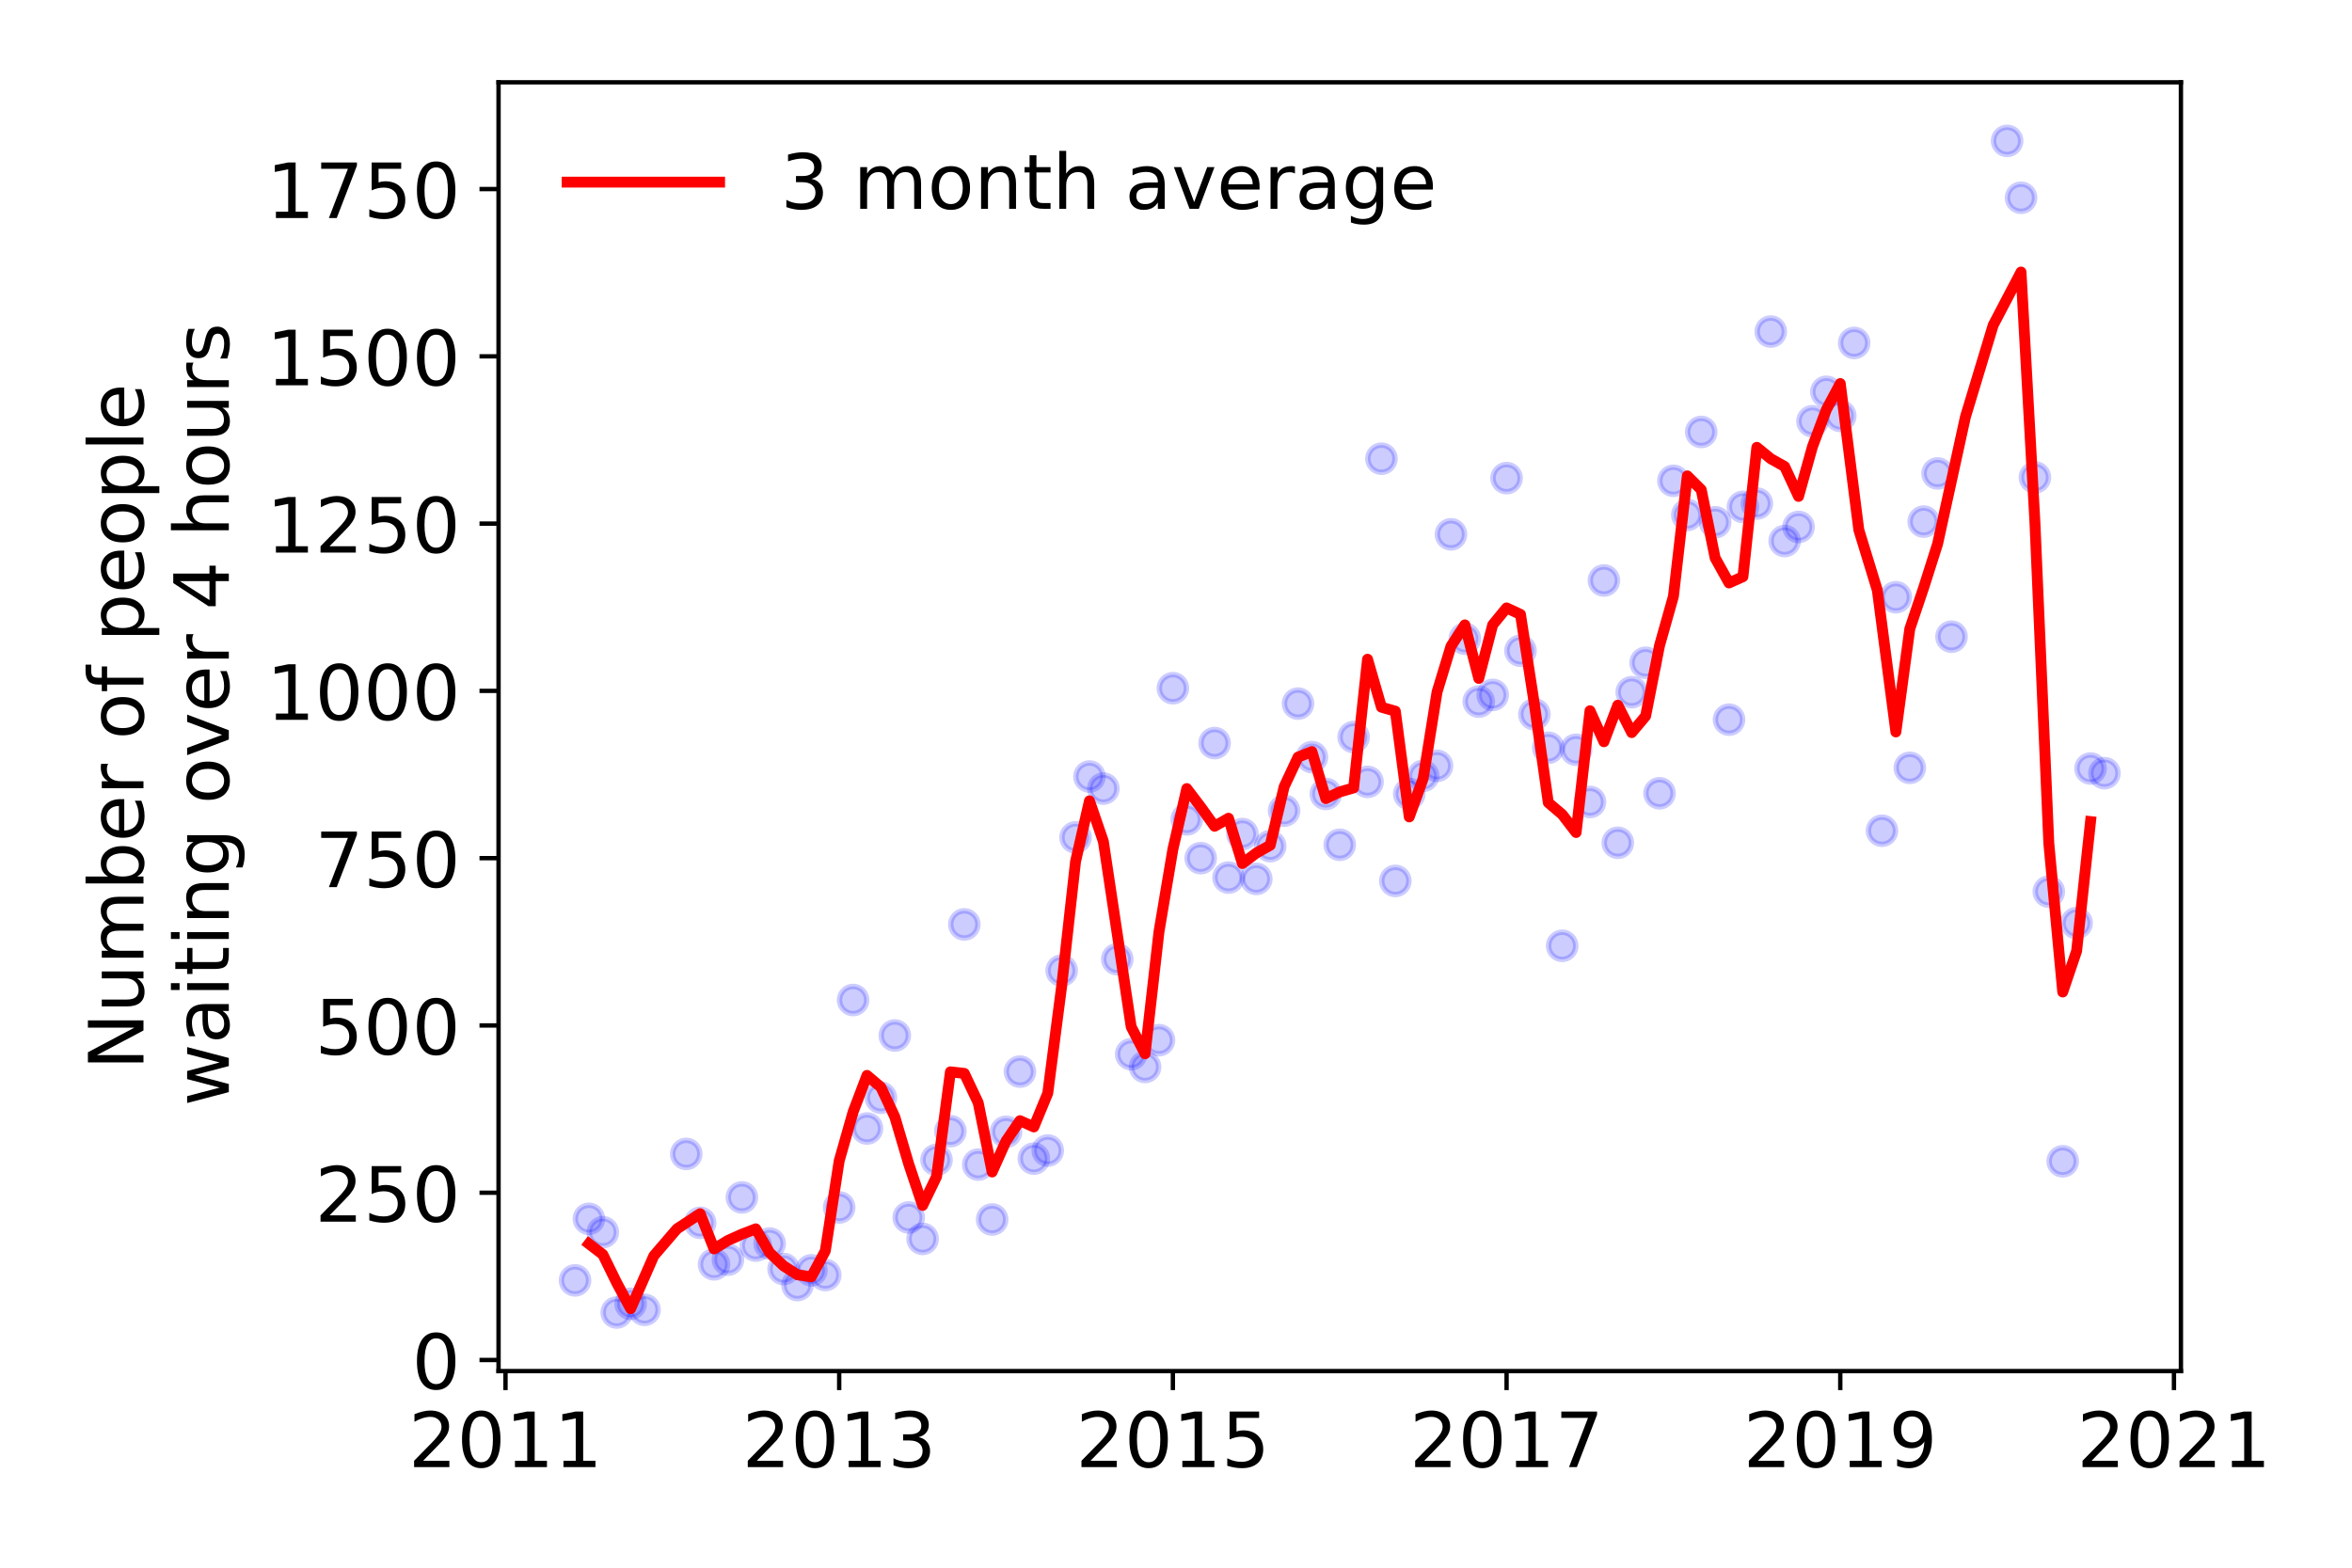 <?xml version="1.0" encoding="utf-8" standalone="no"?>
<!DOCTYPE svg PUBLIC "-//W3C//DTD SVG 1.1//EN"
  "http://www.w3.org/Graphics/SVG/1.1/DTD/svg11.dtd">
<!-- Created with matplotlib (https://matplotlib.org/) -->
<svg height="288pt" version="1.1" viewBox="0 0 432 288" width="432pt" xmlns="http://www.w3.org/2000/svg" xmlns:xlink="http://www.w3.org/1999/xlink">
 <defs>
  <style type="text/css">
*{stroke-linecap:butt;stroke-linejoin:round;}
  </style>
 </defs>
 <g id="figure_1">
  <g id="patch_1">
   <path d="M 0 288 
L 432 288 
L 432 0 
L 0 0 
z
" style="fill:#ffffff;"/>
  </g>
  <g id="axes_1">
   <g id="patch_2">
    <path d="M 91.57 251.88 
L 400.576 251.88 
L 400.576 15.12 
L 91.57 15.12 
z
" style="fill:#ffffff;"/>
   </g>
   <g id="matplotlib.axis_1">
    <g id="xtick_1">
     <g id="line2d_1">
      <defs>
       <path d="M 0 0 
L 0 3.5 
" id="m47a1833bb0" style="stroke:#000000;stroke-width:0.8;"/>
      </defs>
      <g>
       <use style="stroke:#000000;stroke-width:0.8;" x="92.847" xlink:href="#m47a1833bb0" y="251.88"/>
      </g>
     </g>
     <g id="text_1">
      <!-- 2011 -->
      <defs>
       <path d="M 19.188 8.297 
L 53.609 8.297 
L 53.609 0 
L 7.328 0 
L 7.328 8.297 
Q 12.938 14.109 22.625 23.891 
Q 32.328 33.688 34.812 36.531 
Q 39.547 41.844 41.422 45.531 
Q 43.312 49.219 43.312 52.781 
Q 43.312 58.594 39.234 62.25 
Q 35.156 65.922 28.609 65.922 
Q 23.969 65.922 18.812 64.312 
Q 13.672 62.703 7.812 59.422 
L 7.812 69.391 
Q 13.766 71.781 18.938 73 
Q 24.125 74.219 28.422 74.219 
Q 39.75 74.219 46.484 68.547 
Q 53.219 62.891 53.219 53.422 
Q 53.219 48.922 51.531 44.891 
Q 49.859 40.875 45.406 35.406 
Q 44.188 33.984 37.641 27.219 
Q 31.109 20.453 19.188 8.297 
z
" id="DejaVuSans-50"/>
       <path d="M 31.781 66.406 
Q 24.172 66.406 20.328 58.906 
Q 16.5 51.422 16.5 36.375 
Q 16.5 21.391 20.328 13.891 
Q 24.172 6.391 31.781 6.391 
Q 39.453 6.391 43.281 13.891 
Q 47.125 21.391 47.125 36.375 
Q 47.125 51.422 43.281 58.906 
Q 39.453 66.406 31.781 66.406 
z
M 31.781 74.219 
Q 44.047 74.219 50.516 64.516 
Q 56.984 54.828 56.984 36.375 
Q 56.984 17.969 50.516 8.266 
Q 44.047 -1.422 31.781 -1.422 
Q 19.531 -1.422 13.062 8.266 
Q 6.594 17.969 6.594 36.375 
Q 6.594 54.828 13.062 64.516 
Q 19.531 74.219 31.781 74.219 
z
" id="DejaVuSans-48"/>
       <path d="M 12.406 8.297 
L 28.516 8.297 
L 28.516 63.922 
L 10.984 60.406 
L 10.984 69.391 
L 28.422 72.906 
L 38.281 72.906 
L 38.281 8.297 
L 54.391 8.297 
L 54.391 0 
L 12.406 0 
z
" id="DejaVuSans-49"/>
      </defs>
      <g transform="translate(75.032 269.518)scale(0.14 -0.14)">
       <use xlink:href="#DejaVuSans-50"/>
       <use x="63.623" xlink:href="#DejaVuSans-48"/>
       <use x="127.246" xlink:href="#DejaVuSans-49"/>
       <use x="190.869" xlink:href="#DejaVuSans-49"/>
      </g>
     </g>
    </g>
    <g id="xtick_2">
     <g id="line2d_2">
      <g>
       <use style="stroke:#000000;stroke-width:0.8;" x="154.137" xlink:href="#m47a1833bb0" y="251.88"/>
      </g>
     </g>
     <g id="text_2">
      <!-- 2013 -->
      <defs>
       <path d="M 40.578 39.312 
Q 47.656 37.797 51.625 33 
Q 55.609 28.219 55.609 21.188 
Q 55.609 10.406 48.188 4.484 
Q 40.766 -1.422 27.094 -1.422 
Q 22.516 -1.422 17.656 -0.516 
Q 12.797 0.391 7.625 2.203 
L 7.625 11.719 
Q 11.719 9.328 16.594 8.109 
Q 21.484 6.891 26.812 6.891 
Q 36.078 6.891 40.938 10.547 
Q 45.797 14.203 45.797 21.188 
Q 45.797 27.641 41.281 31.266 
Q 36.766 34.906 28.719 34.906 
L 20.219 34.906 
L 20.219 43.016 
L 29.109 43.016 
Q 36.375 43.016 40.234 45.922 
Q 44.094 48.828 44.094 54.297 
Q 44.094 59.906 40.109 62.906 
Q 36.141 65.922 28.719 65.922 
Q 24.656 65.922 20.016 65.031 
Q 15.375 64.156 9.812 62.312 
L 9.812 71.094 
Q 15.438 72.656 20.344 73.438 
Q 25.25 74.219 29.594 74.219 
Q 40.828 74.219 47.359 69.109 
Q 53.906 64.016 53.906 55.328 
Q 53.906 49.266 50.438 45.094 
Q 46.969 40.922 40.578 39.312 
z
" id="DejaVuSans-51"/>
      </defs>
      <g transform="translate(136.322 269.518)scale(0.14 -0.14)">
       <use xlink:href="#DejaVuSans-50"/>
       <use x="63.623" xlink:href="#DejaVuSans-48"/>
       <use x="127.246" xlink:href="#DejaVuSans-49"/>
       <use x="190.869" xlink:href="#DejaVuSans-51"/>
      </g>
     </g>
    </g>
    <g id="xtick_3">
     <g id="line2d_3">
      <g>
       <use style="stroke:#000000;stroke-width:0.8;" x="215.428" xlink:href="#m47a1833bb0" y="251.88"/>
      </g>
     </g>
     <g id="text_3">
      <!-- 2015 -->
      <defs>
       <path d="M 10.797 72.906 
L 49.516 72.906 
L 49.516 64.594 
L 19.828 64.594 
L 19.828 46.734 
Q 21.969 47.469 24.109 47.828 
Q 26.266 48.188 28.422 48.188 
Q 40.625 48.188 47.75 41.5 
Q 54.891 34.812 54.891 23.391 
Q 54.891 11.625 47.562 5.094 
Q 40.234 -1.422 26.906 -1.422 
Q 22.312 -1.422 17.547 -0.641 
Q 12.797 0.141 7.719 1.703 
L 7.719 11.625 
Q 12.109 9.234 16.797 8.062 
Q 21.484 6.891 26.703 6.891 
Q 35.156 6.891 40.078 11.328 
Q 45.016 15.766 45.016 23.391 
Q 45.016 31 40.078 35.438 
Q 35.156 39.891 26.703 39.891 
Q 22.75 39.891 18.812 39.016 
Q 14.891 38.141 10.797 36.281 
z
" id="DejaVuSans-53"/>
      </defs>
      <g transform="translate(197.613 269.518)scale(0.14 -0.14)">
       <use xlink:href="#DejaVuSans-50"/>
       <use x="63.623" xlink:href="#DejaVuSans-48"/>
       <use x="127.246" xlink:href="#DejaVuSans-49"/>
       <use x="190.869" xlink:href="#DejaVuSans-53"/>
      </g>
     </g>
    </g>
    <g id="xtick_4">
     <g id="line2d_4">
      <g>
       <use style="stroke:#000000;stroke-width:0.8;" x="276.718" xlink:href="#m47a1833bb0" y="251.88"/>
      </g>
     </g>
     <g id="text_4">
      <!-- 2017 -->
      <defs>
       <path d="M 8.203 72.906 
L 55.078 72.906 
L 55.078 68.703 
L 28.609 0 
L 18.312 0 
L 43.219 64.594 
L 8.203 64.594 
z
" id="DejaVuSans-55"/>
      </defs>
      <g transform="translate(258.903 269.518)scale(0.14 -0.14)">
       <use xlink:href="#DejaVuSans-50"/>
       <use x="63.623" xlink:href="#DejaVuSans-48"/>
       <use x="127.246" xlink:href="#DejaVuSans-49"/>
       <use x="190.869" xlink:href="#DejaVuSans-55"/>
      </g>
     </g>
    </g>
    <g id="xtick_5">
     <g id="line2d_5">
      <g>
       <use style="stroke:#000000;stroke-width:0.8;" x="338.009" xlink:href="#m47a1833bb0" y="251.88"/>
      </g>
     </g>
     <g id="text_5">
      <!-- 2019 -->
      <defs>
       <path d="M 10.984 1.516 
L 10.984 10.5 
Q 14.703 8.734 18.5 7.812 
Q 22.312 6.891 25.984 6.891 
Q 35.75 6.891 40.891 13.453 
Q 46.047 20.016 46.781 33.406 
Q 43.953 29.203 39.594 26.953 
Q 35.25 24.703 29.984 24.703 
Q 19.047 24.703 12.672 31.312 
Q 6.297 37.938 6.297 49.422 
Q 6.297 60.641 12.938 67.422 
Q 19.578 74.219 30.609 74.219 
Q 43.266 74.219 49.922 64.516 
Q 56.594 54.828 56.594 36.375 
Q 56.594 19.141 48.406 8.859 
Q 40.234 -1.422 26.422 -1.422 
Q 22.703 -1.422 18.891 -0.688 
Q 15.094 0.047 10.984 1.516 
z
M 30.609 32.422 
Q 37.25 32.422 41.125 36.953 
Q 45.016 41.5 45.016 49.422 
Q 45.016 57.281 41.125 61.844 
Q 37.25 66.406 30.609 66.406 
Q 23.969 66.406 20.094 61.844 
Q 16.219 57.281 16.219 49.422 
Q 16.219 41.5 20.094 36.953 
Q 23.969 32.422 30.609 32.422 
z
" id="DejaVuSans-57"/>
      </defs>
      <g transform="translate(320.194 269.518)scale(0.14 -0.14)">
       <use xlink:href="#DejaVuSans-50"/>
       <use x="63.623" xlink:href="#DejaVuSans-48"/>
       <use x="127.246" xlink:href="#DejaVuSans-49"/>
       <use x="190.869" xlink:href="#DejaVuSans-57"/>
      </g>
     </g>
    </g>
    <g id="xtick_6">
     <g id="line2d_6">
      <g>
       <use style="stroke:#000000;stroke-width:0.8;" x="399.299" xlink:href="#m47a1833bb0" y="251.88"/>
      </g>
     </g>
     <g id="text_6">
      <!-- 2021 -->
      <g transform="translate(381.484 269.518)scale(0.14 -0.14)">
       <use xlink:href="#DejaVuSans-50"/>
       <use x="63.623" xlink:href="#DejaVuSans-48"/>
       <use x="127.246" xlink:href="#DejaVuSans-50"/>
       <use x="190.869" xlink:href="#DejaVuSans-49"/>
      </g>
     </g>
    </g>
   </g>
   <g id="matplotlib.axis_2">
    <g id="ytick_1">
     <g id="line2d_7">
      <defs>
       <path d="M 0 0 
L -3.5 0 
" id="m6abf271519" style="stroke:#000000;stroke-width:0.8;"/>
      </defs>
      <g>
       <use style="stroke:#000000;stroke-width:0.8;" x="91.57" xlink:href="#m6abf271519" y="249.846"/>
      </g>
     </g>
     <g id="text_7">
      <!-- 0 -->
      <g transform="translate(75.662 255.165)scale(0.14 -0.14)">
       <use xlink:href="#DejaVuSans-48"/>
      </g>
     </g>
    </g>
    <g id="ytick_2">
     <g id="line2d_8">
      <g>
       <use style="stroke:#000000;stroke-width:0.8;" x="91.57" xlink:href="#m6abf271519" y="219.115"/>
      </g>
     </g>
     <g id="text_8">
      <!-- 250 -->
      <g transform="translate(57.847 224.434)scale(0.14 -0.14)">
       <use xlink:href="#DejaVuSans-50"/>
       <use x="63.623" xlink:href="#DejaVuSans-53"/>
       <use x="127.246" xlink:href="#DejaVuSans-48"/>
      </g>
     </g>
    </g>
    <g id="ytick_3">
     <g id="line2d_9">
      <g>
       <use style="stroke:#000000;stroke-width:0.8;" x="91.57" xlink:href="#m6abf271519" y="188.385"/>
      </g>
     </g>
     <g id="text_9">
      <!-- 500 -->
      <g transform="translate(57.847 193.704)scale(0.14 -0.14)">
       <use xlink:href="#DejaVuSans-53"/>
       <use x="63.623" xlink:href="#DejaVuSans-48"/>
       <use x="127.246" xlink:href="#DejaVuSans-48"/>
      </g>
     </g>
    </g>
    <g id="ytick_4">
     <g id="line2d_10">
      <g>
       <use style="stroke:#000000;stroke-width:0.8;" x="91.57" xlink:href="#m6abf271519" y="157.654"/>
      </g>
     </g>
     <g id="text_10">
      <!-- 750 -->
      <g transform="translate(57.847 162.973)scale(0.14 -0.14)">
       <use xlink:href="#DejaVuSans-55"/>
       <use x="63.623" xlink:href="#DejaVuSans-53"/>
       <use x="127.246" xlink:href="#DejaVuSans-48"/>
      </g>
     </g>
    </g>
    <g id="ytick_5">
     <g id="line2d_11">
      <g>
       <use style="stroke:#000000;stroke-width:0.8;" x="91.57" xlink:href="#m6abf271519" y="126.924"/>
      </g>
     </g>
     <g id="text_11">
      <!-- 1000 -->
      <g transform="translate(48.94 132.243)scale(0.14 -0.14)">
       <use xlink:href="#DejaVuSans-49"/>
       <use x="63.623" xlink:href="#DejaVuSans-48"/>
       <use x="127.246" xlink:href="#DejaVuSans-48"/>
       <use x="190.869" xlink:href="#DejaVuSans-48"/>
      </g>
     </g>
    </g>
    <g id="ytick_6">
     <g id="line2d_12">
      <g>
       <use style="stroke:#000000;stroke-width:0.8;" x="91.57" xlink:href="#m6abf271519" y="96.193"/>
      </g>
     </g>
     <g id="text_12">
      <!-- 1250 -->
      <g transform="translate(48.94 101.512)scale(0.14 -0.14)">
       <use xlink:href="#DejaVuSans-49"/>
       <use x="63.623" xlink:href="#DejaVuSans-50"/>
       <use x="127.246" xlink:href="#DejaVuSans-53"/>
       <use x="190.869" xlink:href="#DejaVuSans-48"/>
      </g>
     </g>
    </g>
    <g id="ytick_7">
     <g id="line2d_13">
      <g>
       <use style="stroke:#000000;stroke-width:0.8;" x="91.57" xlink:href="#m6abf271519" y="65.463"/>
      </g>
     </g>
     <g id="text_13">
      <!-- 1500 -->
      <g transform="translate(48.94 70.782)scale(0.14 -0.14)">
       <use xlink:href="#DejaVuSans-49"/>
       <use x="63.623" xlink:href="#DejaVuSans-53"/>
       <use x="127.246" xlink:href="#DejaVuSans-48"/>
       <use x="190.869" xlink:href="#DejaVuSans-48"/>
      </g>
     </g>
    </g>
    <g id="ytick_8">
     <g id="line2d_14">
      <g>
       <use style="stroke:#000000;stroke-width:0.8;" x="91.57" xlink:href="#m6abf271519" y="34.732"/>
      </g>
     </g>
     <g id="text_14">
      <!-- 1750 -->
      <g transform="translate(48.94 40.051)scale(0.14 -0.14)">
       <use xlink:href="#DejaVuSans-49"/>
       <use x="63.623" xlink:href="#DejaVuSans-55"/>
       <use x="127.246" xlink:href="#DejaVuSans-53"/>
       <use x="190.869" xlink:href="#DejaVuSans-48"/>
      </g>
     </g>
    </g>
    <g id="text_15">
     <!-- Number of people -->
     <defs>
      <path d="M 9.812 72.906 
L 23.094 72.906 
L 55.422 11.922 
L 55.422 72.906 
L 64.984 72.906 
L 64.984 0 
L 51.703 0 
L 19.391 60.984 
L 19.391 0 
L 9.812 0 
z
" id="DejaVuSans-78"/>
      <path d="M 8.5 21.578 
L 8.5 54.688 
L 17.484 54.688 
L 17.484 21.922 
Q 17.484 14.156 20.5 10.266 
Q 23.531 6.391 29.594 6.391 
Q 36.859 6.391 41.078 11.031 
Q 45.312 15.672 45.312 23.688 
L 45.312 54.688 
L 54.297 54.688 
L 54.297 0 
L 45.312 0 
L 45.312 8.406 
Q 42.047 3.422 37.719 1 
Q 33.406 -1.422 27.688 -1.422 
Q 18.266 -1.422 13.375 4.438 
Q 8.5 10.297 8.5 21.578 
z
M 31.109 56 
z
" id="DejaVuSans-117"/>
      <path d="M 52 44.188 
Q 55.375 50.25 60.062 53.125 
Q 64.75 56 71.094 56 
Q 79.641 56 84.281 50.016 
Q 88.922 44.047 88.922 33.016 
L 88.922 0 
L 79.891 0 
L 79.891 32.719 
Q 79.891 40.578 77.094 44.375 
Q 74.312 48.188 68.609 48.188 
Q 61.625 48.188 57.562 43.547 
Q 53.516 38.922 53.516 30.906 
L 53.516 0 
L 44.484 0 
L 44.484 32.719 
Q 44.484 40.625 41.703 44.406 
Q 38.922 48.188 33.109 48.188 
Q 26.219 48.188 22.156 43.531 
Q 18.109 38.875 18.109 30.906 
L 18.109 0 
L 9.078 0 
L 9.078 54.688 
L 18.109 54.688 
L 18.109 46.188 
Q 21.188 51.219 25.484 53.609 
Q 29.781 56 35.688 56 
Q 41.656 56 45.828 52.969 
Q 50 49.953 52 44.188 
z
" id="DejaVuSans-109"/>
      <path d="M 48.688 27.297 
Q 48.688 37.203 44.609 42.844 
Q 40.531 48.484 33.406 48.484 
Q 26.266 48.484 22.188 42.844 
Q 18.109 37.203 18.109 27.297 
Q 18.109 17.391 22.188 11.75 
Q 26.266 6.109 33.406 6.109 
Q 40.531 6.109 44.609 11.75 
Q 48.688 17.391 48.688 27.297 
z
M 18.109 46.391 
Q 20.953 51.266 25.266 53.625 
Q 29.594 56 35.594 56 
Q 45.562 56 51.781 48.094 
Q 58.016 40.188 58.016 27.297 
Q 58.016 14.406 51.781 6.484 
Q 45.562 -1.422 35.594 -1.422 
Q 29.594 -1.422 25.266 0.953 
Q 20.953 3.328 18.109 8.203 
L 18.109 0 
L 9.078 0 
L 9.078 75.984 
L 18.109 75.984 
z
" id="DejaVuSans-98"/>
      <path d="M 56.203 29.594 
L 56.203 25.203 
L 14.891 25.203 
Q 15.484 15.922 20.484 11.062 
Q 25.484 6.203 34.422 6.203 
Q 39.594 6.203 44.453 7.469 
Q 49.312 8.734 54.109 11.281 
L 54.109 2.781 
Q 49.266 0.734 44.188 -0.344 
Q 39.109 -1.422 33.891 -1.422 
Q 20.797 -1.422 13.156 6.188 
Q 5.516 13.812 5.516 26.812 
Q 5.516 40.234 12.766 48.109 
Q 20.016 56 32.328 56 
Q 43.359 56 49.781 48.891 
Q 56.203 41.797 56.203 29.594 
z
M 47.219 32.234 
Q 47.125 39.594 43.094 43.984 
Q 39.062 48.391 32.422 48.391 
Q 24.906 48.391 20.391 44.141 
Q 15.875 39.891 15.188 32.172 
z
" id="DejaVuSans-101"/>
      <path d="M 41.109 46.297 
Q 39.594 47.172 37.812 47.578 
Q 36.031 48 33.891 48 
Q 26.266 48 22.188 43.047 
Q 18.109 38.094 18.109 28.812 
L 18.109 0 
L 9.078 0 
L 9.078 54.688 
L 18.109 54.688 
L 18.109 46.188 
Q 20.953 51.172 25.484 53.578 
Q 30.031 56 36.531 56 
Q 37.453 56 38.578 55.875 
Q 39.703 55.766 41.062 55.516 
z
" id="DejaVuSans-114"/>
      <path id="DejaVuSans-32"/>
      <path d="M 30.609 48.391 
Q 23.391 48.391 19.188 42.75 
Q 14.984 37.109 14.984 27.297 
Q 14.984 17.484 19.156 11.844 
Q 23.344 6.203 30.609 6.203 
Q 37.797 6.203 41.984 11.859 
Q 46.188 17.531 46.188 27.297 
Q 46.188 37.016 41.984 42.703 
Q 37.797 48.391 30.609 48.391 
z
M 30.609 56 
Q 42.328 56 49.016 48.375 
Q 55.719 40.766 55.719 27.297 
Q 55.719 13.875 49.016 6.219 
Q 42.328 -1.422 30.609 -1.422 
Q 18.844 -1.422 12.172 6.219 
Q 5.516 13.875 5.516 27.297 
Q 5.516 40.766 12.172 48.375 
Q 18.844 56 30.609 56 
z
" id="DejaVuSans-111"/>
      <path d="M 37.109 75.984 
L 37.109 68.5 
L 28.516 68.5 
Q 23.688 68.5 21.797 66.547 
Q 19.922 64.594 19.922 59.516 
L 19.922 54.688 
L 34.719 54.688 
L 34.719 47.703 
L 19.922 47.703 
L 19.922 0 
L 10.891 0 
L 10.891 47.703 
L 2.297 47.703 
L 2.297 54.688 
L 10.891 54.688 
L 10.891 58.5 
Q 10.891 67.625 15.141 71.797 
Q 19.391 75.984 28.609 75.984 
z
" id="DejaVuSans-102"/>
      <path d="M 18.109 8.203 
L 18.109 -20.797 
L 9.078 -20.797 
L 9.078 54.688 
L 18.109 54.688 
L 18.109 46.391 
Q 20.953 51.266 25.266 53.625 
Q 29.594 56 35.594 56 
Q 45.562 56 51.781 48.094 
Q 58.016 40.188 58.016 27.297 
Q 58.016 14.406 51.781 6.484 
Q 45.562 -1.422 35.594 -1.422 
Q 29.594 -1.422 25.266 0.953 
Q 20.953 3.328 18.109 8.203 
z
M 48.688 27.297 
Q 48.688 37.203 44.609 42.844 
Q 40.531 48.484 33.406 48.484 
Q 26.266 48.484 22.188 42.844 
Q 18.109 37.203 18.109 27.297 
Q 18.109 17.391 22.188 11.75 
Q 26.266 6.109 33.406 6.109 
Q 40.531 6.109 44.609 11.75 
Q 48.688 17.391 48.688 27.297 
z
" id="DejaVuSans-112"/>
      <path d="M 9.422 75.984 
L 18.406 75.984 
L 18.406 0 
L 9.422 0 
z
" id="DejaVuSans-108"/>
     </defs>
     <g transform="translate(26.352 196.547)rotate(-90)scale(0.14 -0.14)">
      <use xlink:href="#DejaVuSans-78"/>
      <use x="74.805" xlink:href="#DejaVuSans-117"/>
      <use x="138.184" xlink:href="#DejaVuSans-109"/>
      <use x="235.596" xlink:href="#DejaVuSans-98"/>
      <use x="299.072" xlink:href="#DejaVuSans-101"/>
      <use x="360.596" xlink:href="#DejaVuSans-114"/>
      <use x="401.709" xlink:href="#DejaVuSans-32"/>
      <use x="433.496" xlink:href="#DejaVuSans-111"/>
      <use x="494.678" xlink:href="#DejaVuSans-102"/>
      <use x="529.883" xlink:href="#DejaVuSans-32"/>
      <use x="561.67" xlink:href="#DejaVuSans-112"/>
      <use x="625.146" xlink:href="#DejaVuSans-101"/>
      <use x="686.67" xlink:href="#DejaVuSans-111"/>
      <use x="747.852" xlink:href="#DejaVuSans-112"/>
      <use x="811.328" xlink:href="#DejaVuSans-108"/>
      <use x="839.111" xlink:href="#DejaVuSans-101"/>
     </g>
     <!--  waiting over 4 hours -->
     <defs>
      <path d="M 4.203 54.688 
L 13.188 54.688 
L 24.422 12.016 
L 35.594 54.688 
L 46.188 54.688 
L 57.422 12.016 
L 68.609 54.688 
L 77.594 54.688 
L 63.281 0 
L 52.688 0 
L 40.922 44.828 
L 29.109 0 
L 18.5 0 
z
" id="DejaVuSans-119"/>
      <path d="M 34.281 27.484 
Q 23.391 27.484 19.188 25 
Q 14.984 22.516 14.984 16.5 
Q 14.984 11.719 18.141 8.906 
Q 21.297 6.109 26.703 6.109 
Q 34.188 6.109 38.703 11.406 
Q 43.219 16.703 43.219 25.484 
L 43.219 27.484 
z
M 52.203 31.203 
L 52.203 0 
L 43.219 0 
L 43.219 8.297 
Q 40.141 3.328 35.547 0.953 
Q 30.953 -1.422 24.312 -1.422 
Q 15.922 -1.422 10.953 3.297 
Q 6 8.016 6 15.922 
Q 6 25.141 12.172 29.828 
Q 18.359 34.516 30.609 34.516 
L 43.219 34.516 
L 43.219 35.406 
Q 43.219 41.609 39.141 45 
Q 35.062 48.391 27.688 48.391 
Q 23 48.391 18.547 47.266 
Q 14.109 46.141 10.016 43.891 
L 10.016 52.203 
Q 14.938 54.109 19.578 55.047 
Q 24.219 56 28.609 56 
Q 40.484 56 46.344 49.844 
Q 52.203 43.703 52.203 31.203 
z
" id="DejaVuSans-97"/>
      <path d="M 9.422 54.688 
L 18.406 54.688 
L 18.406 0 
L 9.422 0 
z
M 9.422 75.984 
L 18.406 75.984 
L 18.406 64.594 
L 9.422 64.594 
z
" id="DejaVuSans-105"/>
      <path d="M 18.312 70.219 
L 18.312 54.688 
L 36.812 54.688 
L 36.812 47.703 
L 18.312 47.703 
L 18.312 18.016 
Q 18.312 11.328 20.141 9.422 
Q 21.969 7.516 27.594 7.516 
L 36.812 7.516 
L 36.812 0 
L 27.594 0 
Q 17.188 0 13.234 3.875 
Q 9.281 7.766 9.281 18.016 
L 9.281 47.703 
L 2.688 47.703 
L 2.688 54.688 
L 9.281 54.688 
L 9.281 70.219 
z
" id="DejaVuSans-116"/>
      <path d="M 54.891 33.016 
L 54.891 0 
L 45.906 0 
L 45.906 32.719 
Q 45.906 40.484 42.875 44.328 
Q 39.844 48.188 33.797 48.188 
Q 26.516 48.188 22.312 43.547 
Q 18.109 38.922 18.109 30.906 
L 18.109 0 
L 9.078 0 
L 9.078 54.688 
L 18.109 54.688 
L 18.109 46.188 
Q 21.344 51.125 25.703 53.562 
Q 30.078 56 35.797 56 
Q 45.219 56 50.047 50.172 
Q 54.891 44.344 54.891 33.016 
z
" id="DejaVuSans-110"/>
      <path d="M 45.406 27.984 
Q 45.406 37.75 41.375 43.109 
Q 37.359 48.484 30.078 48.484 
Q 22.859 48.484 18.828 43.109 
Q 14.797 37.75 14.797 27.984 
Q 14.797 18.266 18.828 12.891 
Q 22.859 7.516 30.078 7.516 
Q 37.359 7.516 41.375 12.891 
Q 45.406 18.266 45.406 27.984 
z
M 54.391 6.781 
Q 54.391 -7.172 48.188 -13.984 
Q 42 -20.797 29.203 -20.797 
Q 24.469 -20.797 20.266 -20.094 
Q 16.062 -19.391 12.109 -17.922 
L 12.109 -9.188 
Q 16.062 -11.328 19.922 -12.344 
Q 23.781 -13.375 27.781 -13.375 
Q 36.625 -13.375 41.016 -8.766 
Q 45.406 -4.156 45.406 5.172 
L 45.406 9.625 
Q 42.625 4.781 38.281 2.391 
Q 33.938 0 27.875 0 
Q 17.828 0 11.672 7.656 
Q 5.516 15.328 5.516 27.984 
Q 5.516 40.672 11.672 48.328 
Q 17.828 56 27.875 56 
Q 33.938 56 38.281 53.609 
Q 42.625 51.219 45.406 46.391 
L 45.406 54.688 
L 54.391 54.688 
z
" id="DejaVuSans-103"/>
      <path d="M 2.984 54.688 
L 12.5 54.688 
L 29.594 8.797 
L 46.688 54.688 
L 56.203 54.688 
L 35.688 0 
L 23.484 0 
z
" id="DejaVuSans-118"/>
      <path d="M 37.797 64.312 
L 12.891 25.391 
L 37.797 25.391 
z
M 35.203 72.906 
L 47.609 72.906 
L 47.609 25.391 
L 58.016 25.391 
L 58.016 17.188 
L 47.609 17.188 
L 47.609 0 
L 37.797 0 
L 37.797 17.188 
L 4.891 17.188 
L 4.891 26.703 
z
" id="DejaVuSans-52"/>
      <path d="M 54.891 33.016 
L 54.891 0 
L 45.906 0 
L 45.906 32.719 
Q 45.906 40.484 42.875 44.328 
Q 39.844 48.188 33.797 48.188 
Q 26.516 48.188 22.312 43.547 
Q 18.109 38.922 18.109 30.906 
L 18.109 0 
L 9.078 0 
L 9.078 75.984 
L 18.109 75.984 
L 18.109 46.188 
Q 21.344 51.125 25.703 53.562 
Q 30.078 56 35.797 56 
Q 45.219 56 50.047 50.172 
Q 54.891 44.344 54.891 33.016 
z
" id="DejaVuSans-104"/>
      <path d="M 44.281 53.078 
L 44.281 44.578 
Q 40.484 46.531 36.375 47.5 
Q 32.281 48.484 27.875 48.484 
Q 21.188 48.484 17.844 46.438 
Q 14.5 44.391 14.5 40.281 
Q 14.5 37.156 16.891 35.375 
Q 19.281 33.594 26.516 31.984 
L 29.594 31.297 
Q 39.156 29.25 43.188 25.516 
Q 47.219 21.781 47.219 15.094 
Q 47.219 7.469 41.188 3.016 
Q 35.156 -1.422 24.609 -1.422 
Q 20.219 -1.422 15.453 -0.562 
Q 10.688 0.297 5.422 2 
L 5.422 11.281 
Q 10.406 8.688 15.234 7.391 
Q 20.062 6.109 24.812 6.109 
Q 31.156 6.109 34.562 8.281 
Q 37.984 10.453 37.984 14.406 
Q 37.984 18.062 35.516 20.016 
Q 33.062 21.969 24.703 23.781 
L 21.578 24.516 
Q 13.234 26.266 9.516 29.906 
Q 5.812 33.547 5.812 39.891 
Q 5.812 47.609 11.281 51.797 
Q 16.75 56 26.812 56 
Q 31.781 56 36.172 55.266 
Q 40.578 54.547 44.281 53.078 
z
" id="DejaVuSans-115"/>
     </defs>
     <g transform="translate(42.028 207.672)rotate(-90)scale(0.14 -0.14)">
      <use xlink:href="#DejaVuSans-32"/>
      <use x="31.787" xlink:href="#DejaVuSans-119"/>
      <use x="113.574" xlink:href="#DejaVuSans-97"/>
      <use x="174.854" xlink:href="#DejaVuSans-105"/>
      <use x="202.637" xlink:href="#DejaVuSans-116"/>
      <use x="241.846" xlink:href="#DejaVuSans-105"/>
      <use x="269.629" xlink:href="#DejaVuSans-110"/>
      <use x="333.008" xlink:href="#DejaVuSans-103"/>
      <use x="396.484" xlink:href="#DejaVuSans-32"/>
      <use x="428.271" xlink:href="#DejaVuSans-111"/>
      <use x="489.453" xlink:href="#DejaVuSans-118"/>
      <use x="548.633" xlink:href="#DejaVuSans-101"/>
      <use x="610.156" xlink:href="#DejaVuSans-114"/>
      <use x="651.27" xlink:href="#DejaVuSans-32"/>
      <use x="683.057" xlink:href="#DejaVuSans-52"/>
      <use x="746.68" xlink:href="#DejaVuSans-32"/>
      <use x="778.467" xlink:href="#DejaVuSans-104"/>
      <use x="841.846" xlink:href="#DejaVuSans-111"/>
      <use x="903.027" xlink:href="#DejaVuSans-117"/>
      <use x="966.406" xlink:href="#DejaVuSans-114"/>
      <use x="1007.52" xlink:href="#DejaVuSans-115"/>
     </g>
    </g>
   </g>
   <g id="line2d_15">
    <defs>
     <path d="M 0 2.5 
C 0.663 2.5 1.299 2.237 1.768 1.768 
C 2.237 1.299 2.5 0.663 2.5 0 
C 2.5 -0.663 2.237 -1.299 1.768 -1.768 
C 1.299 -2.237 0.663 -2.5 0 -2.5 
C -0.663 -2.5 -1.299 -2.237 -1.768 -1.768 
C -2.237 -1.299 -2.5 -0.663 -2.5 0 
C -2.5 0.663 -2.237 1.299 -1.768 1.768 
C -1.299 2.237 -0.663 2.5 0 2.5 
z
" id="m7ccacf2f6a" style="stroke:#0000ff;stroke-opacity:0.2;"/>
    </defs>
    <g clip-path="url(#pc489fb5281)">
     <use style="fill:#0000ff;fill-opacity:0.2;stroke:#0000ff;stroke-opacity:0.2;" x="386.53" xlink:href="#m7ccacf2f6a" y="142.043"/>
     <use style="fill:#0000ff;fill-opacity:0.2;stroke:#0000ff;stroke-opacity:0.2;" x="383.976" xlink:href="#m7ccacf2f6a" y="141.183"/>
     <use style="fill:#0000ff;fill-opacity:0.2;stroke:#0000ff;stroke-opacity:0.2;" x="381.423" xlink:href="#m7ccacf2f6a" y="169.578"/>
     <use style="fill:#0000ff;fill-opacity:0.2;stroke:#0000ff;stroke-opacity:0.2;" x="378.869" xlink:href="#m7ccacf2f6a" y="213.338"/>
     <use style="fill:#0000ff;fill-opacity:0.2;stroke:#0000ff;stroke-opacity:0.2;" x="376.315" xlink:href="#m7ccacf2f6a" y="163.8"/>
     <use style="fill:#0000ff;fill-opacity:0.2;stroke:#0000ff;stroke-opacity:0.2;" x="373.761" xlink:href="#m7ccacf2f6a" y="87.712"/>
     <use style="fill:#0000ff;fill-opacity:0.2;stroke:#0000ff;stroke-opacity:0.2;" x="371.208" xlink:href="#m7ccacf2f6a" y="36.33"/>
     <use style="fill:#0000ff;fill-opacity:0.2;stroke:#0000ff;stroke-opacity:0.2;" x="368.654" xlink:href="#m7ccacf2f6a" y="25.882"/>
     <use style="fill:#0000ff;fill-opacity:0.2;stroke:#0000ff;stroke-opacity:0.2;" x="358.439" xlink:href="#m7ccacf2f6a" y="116.967"/>
     <use style="fill:#0000ff;fill-opacity:0.2;stroke:#0000ff;stroke-opacity:0.2;" x="355.885" xlink:href="#m7ccacf2f6a" y="86.974"/>
     <use style="fill:#0000ff;fill-opacity:0.2;stroke:#0000ff;stroke-opacity:0.2;" x="353.331" xlink:href="#m7ccacf2f6a" y="95.824"/>
     <use style="fill:#0000ff;fill-opacity:0.2;stroke:#0000ff;stroke-opacity:0.2;" x="350.777" xlink:href="#m7ccacf2f6a" y="141.06"/>
     <use style="fill:#0000ff;fill-opacity:0.2;stroke:#0000ff;stroke-opacity:0.2;" x="348.224" xlink:href="#m7ccacf2f6a" y="109.715"/>
     <use style="fill:#0000ff;fill-opacity:0.2;stroke:#0000ff;stroke-opacity:0.2;" x="345.67" xlink:href="#m7ccacf2f6a" y="152.614"/>
     <use style="fill:#0000ff;fill-opacity:0.2;stroke:#0000ff;stroke-opacity:0.2;" x="340.562" xlink:href="#m7ccacf2f6a" y="63.004"/>
     <use style="fill:#0000ff;fill-opacity:0.2;stroke:#0000ff;stroke-opacity:0.2;" x="338.009" xlink:href="#m7ccacf2f6a" y="76.403"/>
     <use style="fill:#0000ff;fill-opacity:0.2;stroke:#0000ff;stroke-opacity:0.2;" x="335.455" xlink:href="#m7ccacf2f6a" y="71.978"/>
     <use style="fill:#0000ff;fill-opacity:0.2;stroke:#0000ff;stroke-opacity:0.2;" x="332.901" xlink:href="#m7ccacf2f6a" y="77.386"/>
     <use style="fill:#0000ff;fill-opacity:0.2;stroke:#0000ff;stroke-opacity:0.2;" x="330.347" xlink:href="#m7ccacf2f6a" y="96.808"/>
     <use style="fill:#0000ff;fill-opacity:0.2;stroke:#0000ff;stroke-opacity:0.2;" x="327.794" xlink:href="#m7ccacf2f6a" y="99.389"/>
     <use style="fill:#0000ff;fill-opacity:0.2;stroke:#0000ff;stroke-opacity:0.2;" x="325.24" xlink:href="#m7ccacf2f6a" y="60.915"/>
     <use style="fill:#0000ff;fill-opacity:0.2;stroke:#0000ff;stroke-opacity:0.2;" x="322.686" xlink:href="#m7ccacf2f6a" y="92.506"/>
     <use style="fill:#0000ff;fill-opacity:0.2;stroke:#0000ff;stroke-opacity:0.2;" x="320.132" xlink:href="#m7ccacf2f6a" y="93.12"/>
     <use style="fill:#0000ff;fill-opacity:0.2;stroke:#0000ff;stroke-opacity:0.2;" x="317.579" xlink:href="#m7ccacf2f6a" y="132.209"/>
     <use style="fill:#0000ff;fill-opacity:0.2;stroke:#0000ff;stroke-opacity:0.2;" x="315.025" xlink:href="#m7ccacf2f6a" y="95.947"/>
     <use style="fill:#0000ff;fill-opacity:0.2;stroke:#0000ff;stroke-opacity:0.2;" x="312.471" xlink:href="#m7ccacf2f6a" y="79.353"/>
     <use style="fill:#0000ff;fill-opacity:0.2;stroke:#0000ff;stroke-opacity:0.2;" x="309.917" xlink:href="#m7ccacf2f6a" y="94.595"/>
     <use style="fill:#0000ff;fill-opacity:0.2;stroke:#0000ff;stroke-opacity:0.2;" x="307.363" xlink:href="#m7ccacf2f6a" y="88.326"/>
     <use style="fill:#0000ff;fill-opacity:0.2;stroke:#0000ff;stroke-opacity:0.2;" x="304.81" xlink:href="#m7ccacf2f6a" y="145.731"/>
     <use style="fill:#0000ff;fill-opacity:0.2;stroke:#0000ff;stroke-opacity:0.2;" x="302.256" xlink:href="#m7ccacf2f6a" y="121.761"/>
     <use style="fill:#0000ff;fill-opacity:0.2;stroke:#0000ff;stroke-opacity:0.2;" x="299.702" xlink:href="#m7ccacf2f6a" y="127.17"/>
     <use style="fill:#0000ff;fill-opacity:0.2;stroke:#0000ff;stroke-opacity:0.2;" x="297.148" xlink:href="#m7ccacf2f6a" y="154.827"/>
     <use style="fill:#0000ff;fill-opacity:0.2;stroke:#0000ff;stroke-opacity:0.2;" x="294.595" xlink:href="#m7ccacf2f6a" y="106.642"/>
     <use style="fill:#0000ff;fill-opacity:0.2;stroke:#0000ff;stroke-opacity:0.2;" x="292.041" xlink:href="#m7ccacf2f6a" y="147.329"/>
     <use style="fill:#0000ff;fill-opacity:0.2;stroke:#0000ff;stroke-opacity:0.2;" x="289.487" xlink:href="#m7ccacf2f6a" y="137.741"/>
     <use style="fill:#0000ff;fill-opacity:0.2;stroke:#0000ff;stroke-opacity:0.2;" x="286.933" xlink:href="#m7ccacf2f6a" y="173.757"/>
     <use style="fill:#0000ff;fill-opacity:0.2;stroke:#0000ff;stroke-opacity:0.2;" x="284.38" xlink:href="#m7ccacf2f6a" y="137.372"/>
     <use style="fill:#0000ff;fill-opacity:0.2;stroke:#0000ff;stroke-opacity:0.2;" x="281.826" xlink:href="#m7ccacf2f6a" y="131.226"/>
     <use style="fill:#0000ff;fill-opacity:0.2;stroke:#0000ff;stroke-opacity:0.2;" x="279.272" xlink:href="#m7ccacf2f6a" y="119.548"/>
     <use style="fill:#0000ff;fill-opacity:0.2;stroke:#0000ff;stroke-opacity:0.2;" x="276.718" xlink:href="#m7ccacf2f6a" y="87.834"/>
     <use style="fill:#0000ff;fill-opacity:0.2;stroke:#0000ff;stroke-opacity:0.2;" x="274.164" xlink:href="#m7ccacf2f6a" y="127.661"/>
     <use style="fill:#0000ff;fill-opacity:0.2;stroke:#0000ff;stroke-opacity:0.2;" x="271.611" xlink:href="#m7ccacf2f6a" y="128.89"/>
     <use style="fill:#0000ff;fill-opacity:0.2;stroke:#0000ff;stroke-opacity:0.2;" x="269.057" xlink:href="#m7ccacf2f6a" y="117.336"/>
     <use style="fill:#0000ff;fill-opacity:0.2;stroke:#0000ff;stroke-opacity:0.2;" x="266.503" xlink:href="#m7ccacf2f6a" y="98.16"/>
     <use style="fill:#0000ff;fill-opacity:0.2;stroke:#0000ff;stroke-opacity:0.2;" x="263.949" xlink:href="#m7ccacf2f6a" y="140.691"/>
     <use style="fill:#0000ff;fill-opacity:0.2;stroke:#0000ff;stroke-opacity:0.2;" x="261.396" xlink:href="#m7ccacf2f6a" y="142.535"/>
     <use style="fill:#0000ff;fill-opacity:0.2;stroke:#0000ff;stroke-opacity:0.2;" x="258.842" xlink:href="#m7ccacf2f6a" y="145.854"/>
     <use style="fill:#0000ff;fill-opacity:0.2;stroke:#0000ff;stroke-opacity:0.2;" x="256.288" xlink:href="#m7ccacf2f6a" y="161.834"/>
     <use style="fill:#0000ff;fill-opacity:0.2;stroke:#0000ff;stroke-opacity:0.2;" x="253.734" xlink:href="#m7ccacf2f6a" y="84.27"/>
     <use style="fill:#0000ff;fill-opacity:0.2;stroke:#0000ff;stroke-opacity:0.2;" x="251.181" xlink:href="#m7ccacf2f6a" y="143.641"/>
     <use style="fill:#0000ff;fill-opacity:0.2;stroke:#0000ff;stroke-opacity:0.2;" x="248.627" xlink:href="#m7ccacf2f6a" y="135.405"/>
     <use style="fill:#0000ff;fill-opacity:0.2;stroke:#0000ff;stroke-opacity:0.2;" x="246.073" xlink:href="#m7ccacf2f6a" y="155.196"/>
     <use style="fill:#0000ff;fill-opacity:0.2;stroke:#0000ff;stroke-opacity:0.2;" x="243.519" xlink:href="#m7ccacf2f6a" y="145.854"/>
     <use style="fill:#0000ff;fill-opacity:0.2;stroke:#0000ff;stroke-opacity:0.2;" x="240.965" xlink:href="#m7ccacf2f6a" y="139.093"/>
     <use style="fill:#0000ff;fill-opacity:0.2;stroke:#0000ff;stroke-opacity:0.2;" x="238.412" xlink:href="#m7ccacf2f6a" y="129.259"/>
     <use style="fill:#0000ff;fill-opacity:0.2;stroke:#0000ff;stroke-opacity:0.2;" x="235.858" xlink:href="#m7ccacf2f6a" y="148.927"/>
     <use style="fill:#0000ff;fill-opacity:0.2;stroke:#0000ff;stroke-opacity:0.2;" x="233.304" xlink:href="#m7ccacf2f6a" y="155.442"/>
     <use style="fill:#0000ff;fill-opacity:0.2;stroke:#0000ff;stroke-opacity:0.2;" x="230.75" xlink:href="#m7ccacf2f6a" y="161.465"/>
     <use style="fill:#0000ff;fill-opacity:0.2;stroke:#0000ff;stroke-opacity:0.2;" x="228.197" xlink:href="#m7ccacf2f6a" y="153.229"/>
     <use style="fill:#0000ff;fill-opacity:0.2;stroke:#0000ff;stroke-opacity:0.2;" x="225.643" xlink:href="#m7ccacf2f6a" y="161.219"/>
     <use style="fill:#0000ff;fill-opacity:0.2;stroke:#0000ff;stroke-opacity:0.2;" x="223.089" xlink:href="#m7ccacf2f6a" y="136.512"/>
     <use style="fill:#0000ff;fill-opacity:0.2;stroke:#0000ff;stroke-opacity:0.2;" x="220.535" xlink:href="#m7ccacf2f6a" y="157.654"/>
     <use style="fill:#0000ff;fill-opacity:0.2;stroke:#0000ff;stroke-opacity:0.2;" x="217.982" xlink:href="#m7ccacf2f6a" y="150.525"/>
     <use style="fill:#0000ff;fill-opacity:0.2;stroke:#0000ff;stroke-opacity:0.2;" x="215.428" xlink:href="#m7ccacf2f6a" y="126.432"/>
     <use style="fill:#0000ff;fill-opacity:0.2;stroke:#0000ff;stroke-opacity:0.2;" x="212.874" xlink:href="#m7ccacf2f6a" y="191.089"/>
     <use style="fill:#0000ff;fill-opacity:0.2;stroke:#0000ff;stroke-opacity:0.2;" x="210.32" xlink:href="#m7ccacf2f6a" y="196.006"/>
     <use style="fill:#0000ff;fill-opacity:0.2;stroke:#0000ff;stroke-opacity:0.2;" x="207.766" xlink:href="#m7ccacf2f6a" y="193.67"/>
     <use style="fill:#0000ff;fill-opacity:0.2;stroke:#0000ff;stroke-opacity:0.2;" x="205.213" xlink:href="#m7ccacf2f6a" y="176.215"/>
     <use style="fill:#0000ff;fill-opacity:0.2;stroke:#0000ff;stroke-opacity:0.2;" x="202.659" xlink:href="#m7ccacf2f6a" y="144.87"/>
     <use style="fill:#0000ff;fill-opacity:0.2;stroke:#0000ff;stroke-opacity:0.2;" x="200.105" xlink:href="#m7ccacf2f6a" y="142.658"/>
     <use style="fill:#0000ff;fill-opacity:0.2;stroke:#0000ff;stroke-opacity:0.2;" x="197.551" xlink:href="#m7ccacf2f6a" y="153.844"/>
     <use style="fill:#0000ff;fill-opacity:0.2;stroke:#0000ff;stroke-opacity:0.2;" x="194.998" xlink:href="#m7ccacf2f6a" y="178.305"/>
     <use style="fill:#0000ff;fill-opacity:0.2;stroke:#0000ff;stroke-opacity:0.2;" x="192.444" xlink:href="#m7ccacf2f6a" y="211.371"/>
     <use style="fill:#0000ff;fill-opacity:0.2;stroke:#0000ff;stroke-opacity:0.2;" x="189.89" xlink:href="#m7ccacf2f6a" y="212.846"/>
     <use style="fill:#0000ff;fill-opacity:0.2;stroke:#0000ff;stroke-opacity:0.2;" x="187.336" xlink:href="#m7ccacf2f6a" y="196.866"/>
     <use style="fill:#0000ff;fill-opacity:0.2;stroke:#0000ff;stroke-opacity:0.2;" x="184.783" xlink:href="#m7ccacf2f6a" y="207.929"/>
     <use style="fill:#0000ff;fill-opacity:0.2;stroke:#0000ff;stroke-opacity:0.2;" x="182.229" xlink:href="#m7ccacf2f6a" y="224.032"/>
     <use style="fill:#0000ff;fill-opacity:0.2;stroke:#0000ff;stroke-opacity:0.2;" x="179.675" xlink:href="#m7ccacf2f6a" y="213.952"/>
     <use style="fill:#0000ff;fill-opacity:0.2;stroke:#0000ff;stroke-opacity:0.2;" x="177.121" xlink:href="#m7ccacf2f6a" y="169.823"/>
     <use style="fill:#0000ff;fill-opacity:0.2;stroke:#0000ff;stroke-opacity:0.2;" x="174.567" xlink:href="#m7ccacf2f6a" y="207.806"/>
     <use style="fill:#0000ff;fill-opacity:0.2;stroke:#0000ff;stroke-opacity:0.2;" x="172.014" xlink:href="#m7ccacf2f6a" y="213.092"/>
     <use style="fill:#0000ff;fill-opacity:0.2;stroke:#0000ff;stroke-opacity:0.2;" x="169.46" xlink:href="#m7ccacf2f6a" y="227.597"/>
     <use style="fill:#0000ff;fill-opacity:0.2;stroke:#0000ff;stroke-opacity:0.2;" x="166.906" xlink:href="#m7ccacf2f6a" y="223.663"/>
     <use style="fill:#0000ff;fill-opacity:0.2;stroke:#0000ff;stroke-opacity:0.2;" x="164.352" xlink:href="#m7ccacf2f6a" y="190.228"/>
     <use style="fill:#0000ff;fill-opacity:0.2;stroke:#0000ff;stroke-opacity:0.2;" x="161.799" xlink:href="#m7ccacf2f6a" y="201.66"/>
     <use style="fill:#0000ff;fill-opacity:0.2;stroke:#0000ff;stroke-opacity:0.2;" x="159.245" xlink:href="#m7ccacf2f6a" y="207.315"/>
     <use style="fill:#0000ff;fill-opacity:0.2;stroke:#0000ff;stroke-opacity:0.2;" x="156.691" xlink:href="#m7ccacf2f6a" y="183.714"/>
     <use style="fill:#0000ff;fill-opacity:0.2;stroke:#0000ff;stroke-opacity:0.2;" x="154.137" xlink:href="#m7ccacf2f6a" y="221.819"/>
     <use style="fill:#0000ff;fill-opacity:0.2;stroke:#0000ff;stroke-opacity:0.2;" x="151.584" xlink:href="#m7ccacf2f6a" y="234.235"/>
     <use style="fill:#0000ff;fill-opacity:0.2;stroke:#0000ff;stroke-opacity:0.2;" x="149.03" xlink:href="#m7ccacf2f6a" y="233.374"/>
     <use style="fill:#0000ff;fill-opacity:0.2;stroke:#0000ff;stroke-opacity:0.2;" x="146.476" xlink:href="#m7ccacf2f6a" y="236.078"/>
     <use style="fill:#0000ff;fill-opacity:0.2;stroke:#0000ff;stroke-opacity:0.2;" x="143.922" xlink:href="#m7ccacf2f6a" y="233.128"/>
     <use style="fill:#0000ff;fill-opacity:0.2;stroke:#0000ff;stroke-opacity:0.2;" x="141.368" xlink:href="#m7ccacf2f6a" y="228.457"/>
     <use style="fill:#0000ff;fill-opacity:0.2;stroke:#0000ff;stroke-opacity:0.2;" x="138.815" xlink:href="#m7ccacf2f6a" y="228.826"/>
     <use style="fill:#0000ff;fill-opacity:0.2;stroke:#0000ff;stroke-opacity:0.2;" x="136.261" xlink:href="#m7ccacf2f6a" y="219.976"/>
     <use style="fill:#0000ff;fill-opacity:0.2;stroke:#0000ff;stroke-opacity:0.2;" x="133.707" xlink:href="#m7ccacf2f6a" y="231.407"/>
     <use style="fill:#0000ff;fill-opacity:0.2;stroke:#0000ff;stroke-opacity:0.2;" x="131.153" xlink:href="#m7ccacf2f6a" y="232.268"/>
     <use style="fill:#0000ff;fill-opacity:0.2;stroke:#0000ff;stroke-opacity:0.2;" x="128.6" xlink:href="#m7ccacf2f6a" y="224.647"/>
     <use style="fill:#0000ff;fill-opacity:0.2;stroke:#0000ff;stroke-opacity:0.2;" x="126.046" xlink:href="#m7ccacf2f6a" y="211.986"/>
     <use style="fill:#0000ff;fill-opacity:0.2;stroke:#0000ff;stroke-opacity:0.2;" x="118.385" xlink:href="#m7ccacf2f6a" y="240.626"/>
     <use style="fill:#0000ff;fill-opacity:0.2;stroke:#0000ff;stroke-opacity:0.2;" x="115.831" xlink:href="#m7ccacf2f6a" y="239.52"/>
     <use style="fill:#0000ff;fill-opacity:0.2;stroke:#0000ff;stroke-opacity:0.2;" x="113.277" xlink:href="#m7ccacf2f6a" y="241.118"/>
     <use style="fill:#0000ff;fill-opacity:0.2;stroke:#0000ff;stroke-opacity:0.2;" x="110.723" xlink:href="#m7ccacf2f6a" y="226.368"/>
     <use style="fill:#0000ff;fill-opacity:0.2;stroke:#0000ff;stroke-opacity:0.2;" x="108.169" xlink:href="#m7ccacf2f6a" y="223.909"/>
     <use style="fill:#0000ff;fill-opacity:0.2;stroke:#0000ff;stroke-opacity:0.2;" x="105.616" xlink:href="#m7ccacf2f6a" y="235.218"/>
    </g>
   </g>
   <g id="line2d_16">
    <path clip-path="url(#pc489fb5281)" d="M 383.976 150.934 
L 381.423 174.699 
L 378.869 182.239 
L 376.315 154.95 
L 373.761 95.947 
L 371.208 49.975 
L 366.1 59.726 
L 360.993 76.608 
L 355.885 99.922 
L 353.331 107.953 
L 350.777 115.533 
L 348.224 134.463 
L 344.819 108.444 
L 341.414 97.34 
L 338.009 70.462 
L 335.455 75.255 
L 332.901 82.057 
L 330.347 91.194 
L 327.794 85.704 
L 325.24 84.27 
L 322.686 82.18 
L 320.132 105.945 
L 317.579 107.092 
L 315.025 102.503 
L 312.471 89.965 
L 309.917 87.425 
L 307.363 109.551 
L 304.81 118.606 
L 302.256 131.554 
L 299.702 134.586 
L 297.148 129.546 
L 294.595 136.266 
L 292.041 130.57 
L 289.487 152.942 
L 286.933 149.623 
L 284.38 147.452 
L 281.826 129.382 
L 279.272 112.87 
L 276.718 111.681 
L 274.164 114.795 
L 271.611 124.629 
L 269.057 114.795 
L 266.503 118.729 
L 263.949 127.129 
L 261.396 143.026 
L 258.842 150.074 
L 256.288 130.652 
L 253.734 129.915 
L 251.181 121.105 
L 248.627 144.747 
L 246.073 145.485 
L 243.519 146.714 
L 240.965 138.069 
L 238.412 139.093 
L 235.858 144.542 
L 233.304 155.278 
L 230.75 156.712 
L 228.197 158.638 
L 225.643 150.32 
L 223.089 151.795 
L 220.535 148.23 
L 217.982 144.87 
L 215.428 156.015 
L 212.874 171.176 
L 210.32 193.588 
L 207.766 188.631 
L 205.213 171.585 
L 202.659 154.581 
L 200.105 147.124 
L 197.551 158.269 
L 194.998 181.173 
L 192.444 200.841 
L 189.89 207.028 
L 187.336 205.881 
L 184.783 209.609 
L 182.229 215.305 
L 179.675 202.603 
L 177.121 197.194 
L 174.567 196.907 
L 172.014 216.165 
L 169.46 221.451 
L 166.906 213.83 
L 164.352 205.184 
L 161.799 199.734 
L 159.245 197.563 
L 156.691 204.283 
L 154.137 213.256 
L 151.584 229.809 
L 149.03 234.562 
L 146.476 234.194 
L 143.922 232.555 
L 141.368 230.137 
L 138.815 225.753 
L 136.261 226.736 
L 133.707 227.884 
L 131.153 229.441 
L 128.6 222.967 
L 124.343 225.753 
L 120.087 230.711 
L 115.831 240.422 
L 113.277 235.669 
L 110.723 230.465 
L 108.169 228.498 
" style="fill:none;stroke:#ff0000;stroke-linecap:square;stroke-width:2;"/>
   </g>
   <g id="patch_3">
    <path d="M 91.57 251.88 
L 91.57 15.12 
" style="fill:none;stroke:#000000;stroke-linecap:square;stroke-linejoin:miter;stroke-width:0.8;"/>
   </g>
   <g id="patch_4">
    <path d="M 400.576 251.88 
L 400.576 15.12 
" style="fill:none;stroke:#000000;stroke-linecap:square;stroke-linejoin:miter;stroke-width:0.8;"/>
   </g>
   <g id="patch_5">
    <path d="M 91.57 251.88 
L 400.576 251.88 
" style="fill:none;stroke:#000000;stroke-linecap:square;stroke-linejoin:miter;stroke-width:0.8;"/>
   </g>
   <g id="patch_6">
    <path d="M 91.57 15.12 
L 400.576 15.12 
" style="fill:none;stroke:#000000;stroke-linecap:square;stroke-linejoin:miter;stroke-width:0.8;"/>
   </g>
   <g id="legend_1">
    <g id="line2d_17">
     <path d="M 104.17 33.458 
L 132.17 33.458 
" style="fill:none;stroke:#ff0000;stroke-linecap:square;stroke-width:2;"/>
    </g>
    <g id="line2d_18"/>
    <g id="text_16">
     <!-- 3 month average -->
     <g transform="translate(143.37 38.358)scale(0.14 -0.14)">
      <use xlink:href="#DejaVuSans-51"/>
      <use x="63.623" xlink:href="#DejaVuSans-32"/>
      <use x="95.41" xlink:href="#DejaVuSans-109"/>
      <use x="192.822" xlink:href="#DejaVuSans-111"/>
      <use x="254.004" xlink:href="#DejaVuSans-110"/>
      <use x="317.383" xlink:href="#DejaVuSans-116"/>
      <use x="356.592" xlink:href="#DejaVuSans-104"/>
      <use x="419.971" xlink:href="#DejaVuSans-32"/>
      <use x="451.758" xlink:href="#DejaVuSans-97"/>
      <use x="513.037" xlink:href="#DejaVuSans-118"/>
      <use x="572.217" xlink:href="#DejaVuSans-101"/>
      <use x="633.74" xlink:href="#DejaVuSans-114"/>
      <use x="674.854" xlink:href="#DejaVuSans-97"/>
      <use x="736.133" xlink:href="#DejaVuSans-103"/>
      <use x="799.609" xlink:href="#DejaVuSans-101"/>
     </g>
    </g>
   </g>
  </g>
 </g>
 <defs>
  <clipPath id="pc489fb5281">
   <rect height="236.76" width="309.006" x="91.57" y="15.12"/>
  </clipPath>
 </defs>
</svg>
